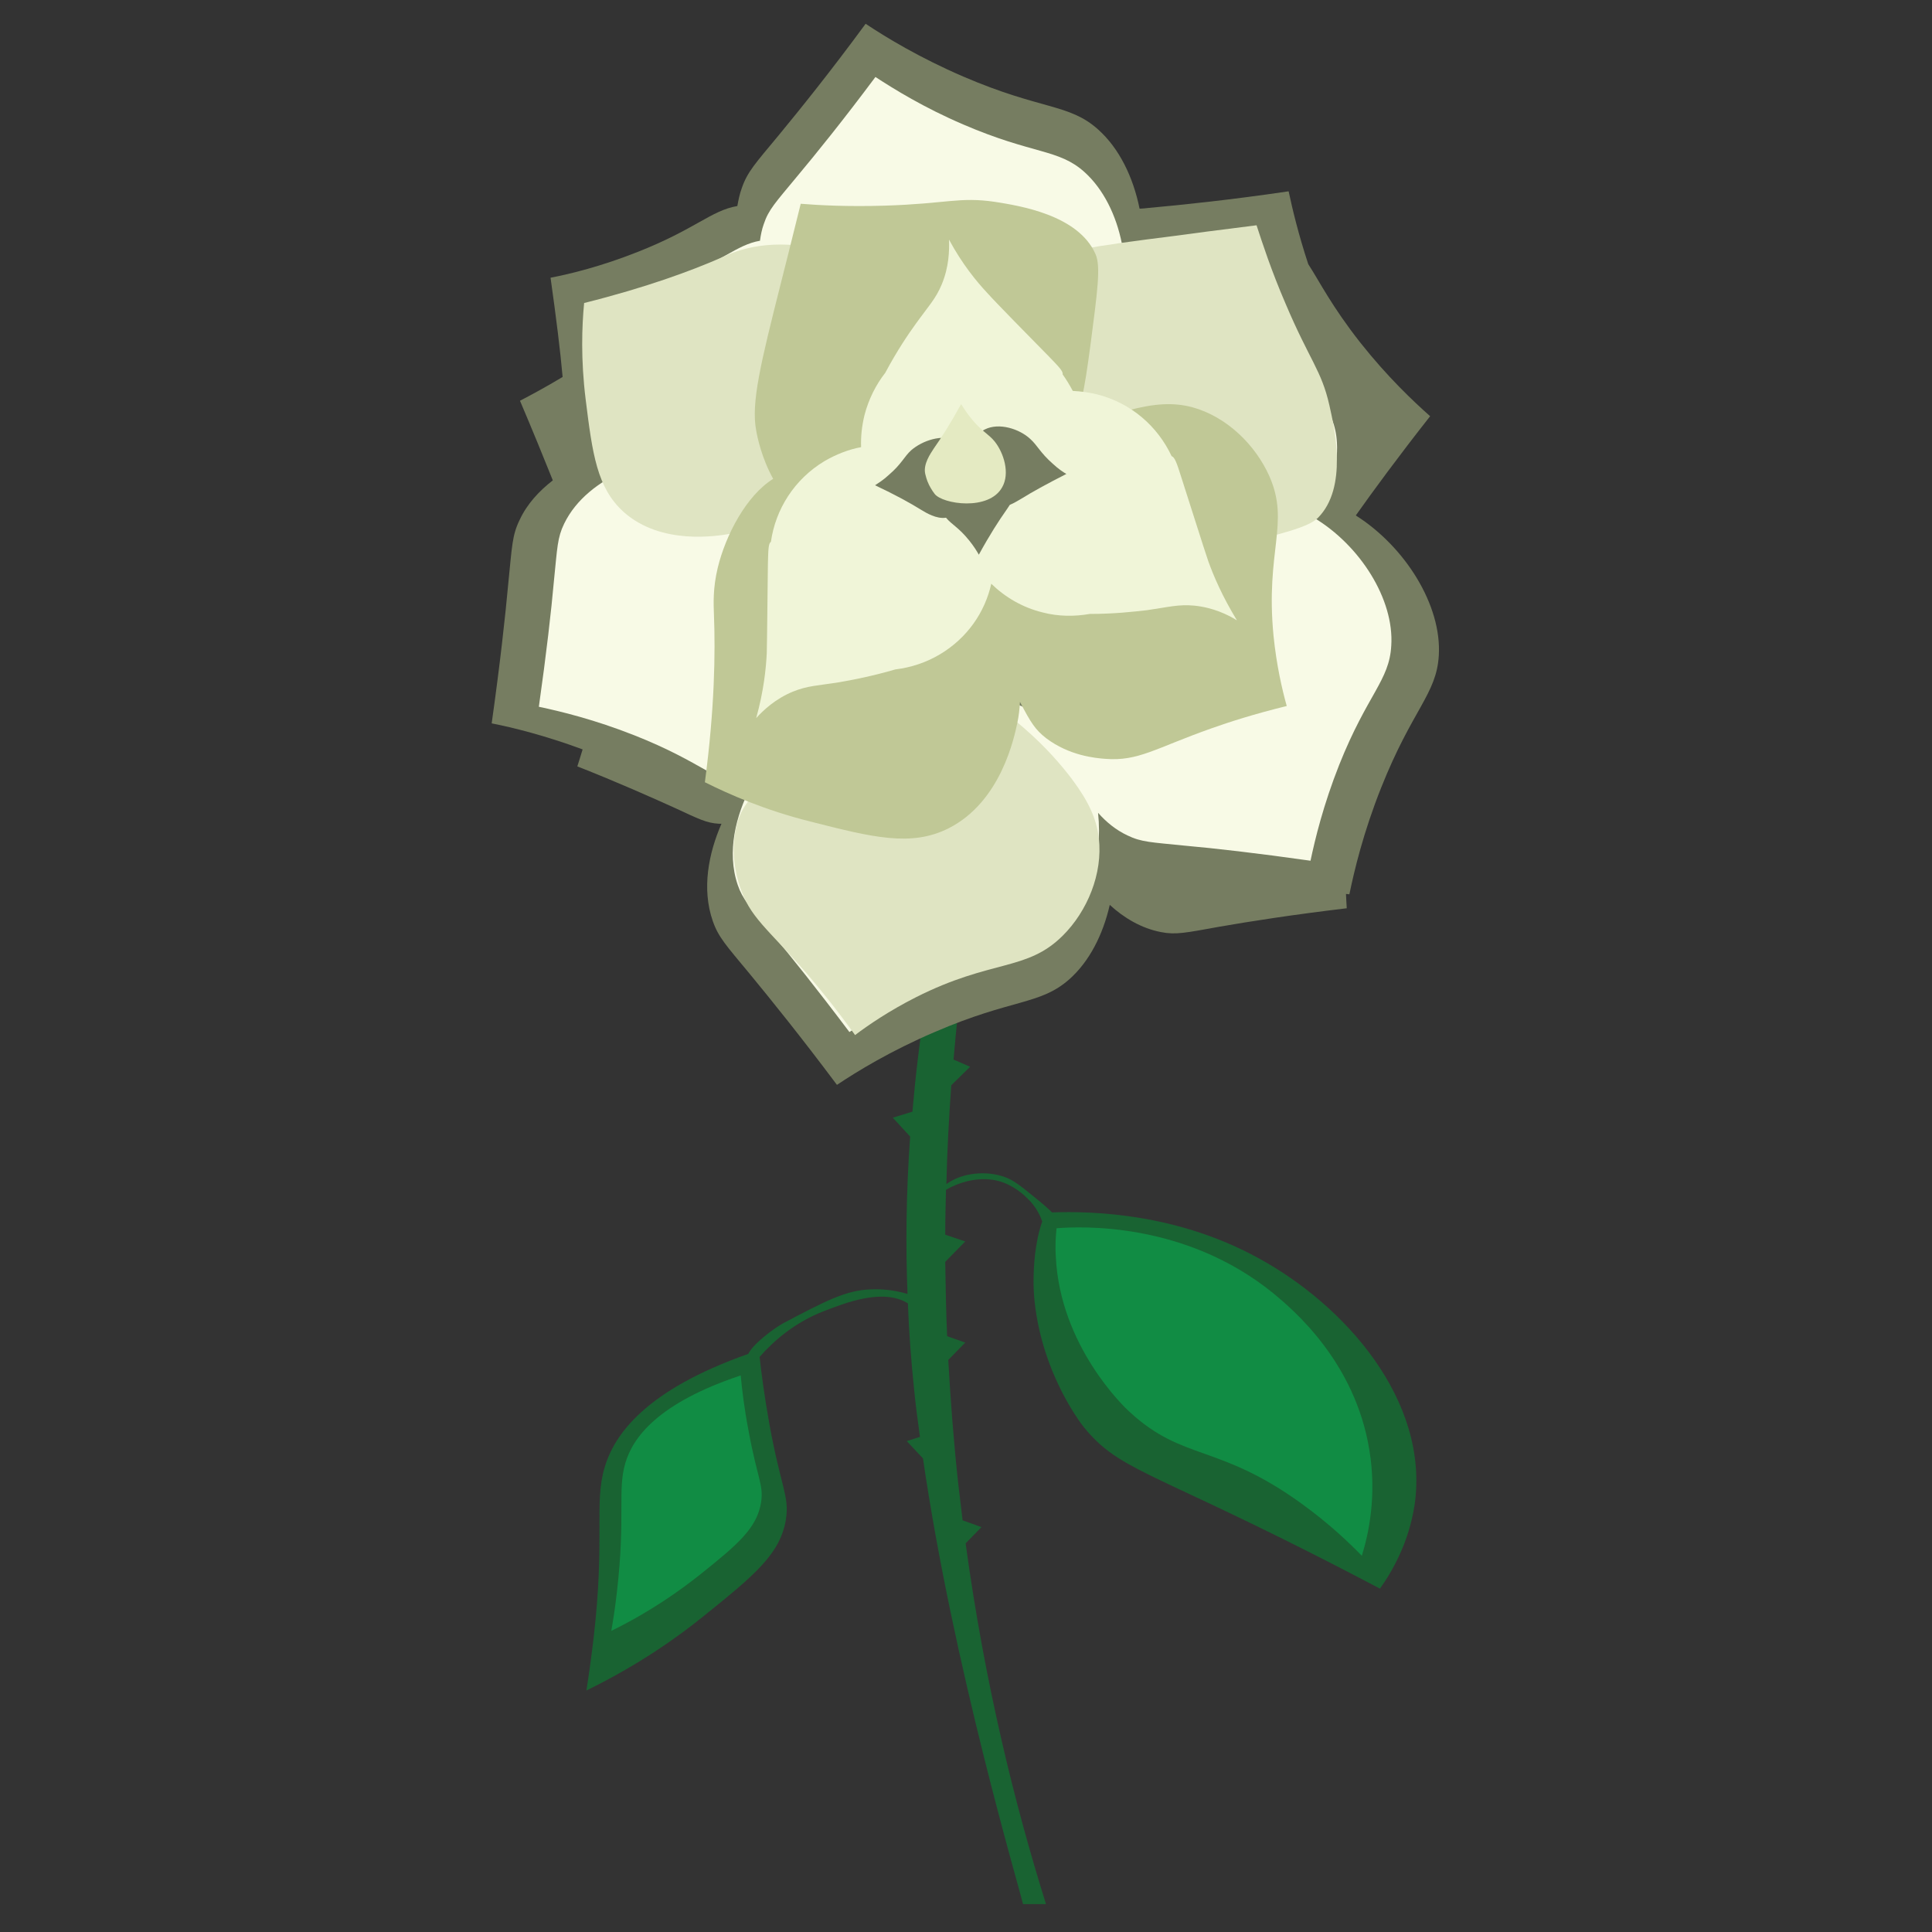 <?xml version="1.0" encoding="utf-8"?>
<!-- Generator: Adobe Illustrator 24.1.2, SVG Export Plug-In . SVG Version: 6.00 Build 0)  -->
<svg version="1.1" id="Layer_1" xmlns="http://www.w3.org/2000/svg" xmlns:xlink="http://www.w3.org/1999/xlink" x="0px" y="0px"
	 viewBox="0 0 512 512" style="enable-background:new 0 0 512 512;" xml:space="preserve">
<rect x="0" y="0" width="512" height="512" fill="#333333" stroke="none"/>
<style type="text/css">
	.st0{fill:#196332;}
	.st1{fill:#118C44;}
	.st2{fill:#767D61;}
	.st3{fill:#F8FAE6;}
	.st4{fill:#DFE4C2;}
	.st5{fill:#C0C896;}
	.st6{fill:#F0F5D8;}
	.st7{fill:#E4EAC2;}
</style>
<path class="st0" d="M333.1,333.2c-21.2-11.5-43-12.3-54.3-11.9c-1-1-2.6-2.4-4.6-4c-3.8-3.1-5.7-4.6-8-5.4
	c-4.7-1.7-11.2-1.2-15.4,1.9c0.2-9.1,0.7-17.8,1.3-26.2l5-4.9l-4.4-1.9c1.4-16.6,3.4-31.9,5.6-45.7c-2.3-0.6-4.5-1.2-6.8-1.8
	c-5.1,22.2-8.1,42.7-9.7,61.3l-5.2,1.6l4.6,5c-1.1,15.3-1.2,29.3-0.7,41.7c-4.1-1.2-7.5-1.3-9.7-1.2c-6.6,0.2-12.1,3.1-23.1,8.9
	c0,0-2.3,1.2-5.4,3.8c-2.4,2-3.5,3.4-4,4.4c-27,9.5-35.5,21.2-38.1,30.2c-2.8,9.5,0.2,18.6-2.9,45.2c-0.7,5.9-1.4,10.7-1.9,13.8
	c13.9-6.8,24.3-14.2,31.3-19.9c13.3-10.7,20.2-16.4,21.6-25.6c0.9-6.1-1.4-8.5-4.4-25.1c-1.3-7.2-2.1-13.3-2.6-17.8
	c3.5-4,9.1-9.1,17.2-12.2c5.5-2.1,15.5-6.1,22.1-2c0,0,0,0,0,0c0.3,8.1,0.9,15.5,1.6,22.3c0.4,4.3,1,8.7,1.6,13.1l-3.5,1.1l4.3,4.6
	c8,55,25.5,113.6,26.5,118.1c0,0,4.3,0,6.1,0c-8.4-26.8-16.3-58.9-21.3-95.6l4.2-4.3l-5-1.8c-0.4-3.3-0.8-6.7-1.2-10.1
	c-1.2-11.1-2-21.9-2.6-32.4l4.5-4.6l-4.8-1.7c-0.3-6.7-0.4-13.3-0.5-19.7l5.3-5.4l-5.3-1.8c0-4,0.1-8,0.2-11.9
	c4.4-2.5,9.5-3.5,14-2.3c4,1.1,6.8,3.8,7.6,4.6c2.4,2.3,3.4,4.7,3.9,6.1c-0.5,1.4-1.1,3.5-1.5,6c0,0-1.4,7.2-0.5,15.4
	c2.2,19.9,13.1,33.2,13.1,33.2c9,11,16.9,11.4,60.4,33.4c7.9,4,14.2,7.3,18,9.3c3.3-4.6,7.7-12.3,9.2-22.3
	C378.8,371.2,356.5,345.8,333.1,333.2z"/>
<g>
	<path class="st1" d="M196.3,364.5c0.3,3.4,0.9,8.6,2.1,14.8c2.3,12.5,4,14.2,3.3,18.8c-1.1,6.9-6.2,11.2-16.2,19.2
		c-5.3,4.2-13.1,9.8-23.5,14.9c0.4-2.3,1-5.9,1.5-10.4c2.3-20,0.1-26.8,2.2-34C167.7,380.9,174.4,371.8,196.3,364.5z"/>
	<path class="st1" d="M279.8,333c1.1,23.7,18.2,40,19.6,41.2c14.2,13.1,23.5,8.3,45.7,24.4c7.3,5.3,12.6,10.4,15.8,13.7
		c1.8-5.8,4-15.9,2-28c-3.8-23.5-20.3-37.3-25.5-41.6c-23.4-19-51.1-17.7-57.4-17.2C279.8,327.4,279.6,329.9,279.8,333z"/>
</g>
<path class="st2" d="M359.3,136.6c4.6-6.5,11.2-15.5,19.7-26.3c-4.4-3.9-11.3-10.4-18.5-19.5c-7.7-9.8-10.8-16.2-13.8-20.8
	c-2.6-7.9-4.2-14.6-5.2-19.3c-15.6,2.3-28.3,3.6-37.1,4.4c-0.9,0.1-1.7,0.2-2.4,0.2c-1.7-8.4-5.4-16-11-21c-7.7-6.9-15-5.1-35.7-14
	c-11.6-5-20.5-10.4-25.9-14C220,19.1,212,29,206.4,35.8c-6.3,7.6-8.3,9.7-9.8,14c-0.6,1.6-0.9,3.2-1.2,4.8c-7,1.2-11,6.1-26.5,12.2
	c-9.6,3.8-17.8,5.8-23,6.8c1.5,10.6,2.6,19.5,3.2,26.3c-4.5,2.7-8.4,4.8-11.3,6.3c3.4,8,6.3,15.1,8.7,21.1
	c-3.6,2.8-6.8,6.2-8.8,10.5c-2,4.1-2,7-3,16.8c-0.8,8.8-2.2,21.5-4.4,37.1c5.6,1.1,14.1,3.2,24.1,6.9c-0.5,1.7-1,3.2-1.4,4.5
	c10.9,4.3,19.6,8.2,25.6,10.9c6.7,3.1,8.6,4.1,11.9,4.3c0.2,0,0.5,0,0.7,0c-3.4,7.8-5.3,17.2-2.3,25.8c1.5,4.3,3.5,6.4,9.8,14
	c5.6,6.8,13.6,16.7,23.1,29.4c5.4-3.6,14.2-9,25.9-14c20.6-8.9,27.9-7.1,35.7-14c5.3-4.7,8.9-11.8,10.7-19.7
	c3.8,3.5,8.4,6.2,13.5,7.2c4,0.8,6.6,0.2,15.5-1.4c8-1.4,19.5-3.2,33.8-4.9c-0.1-1.1-0.1-2.4-0.2-3.8c0.3,0,0.6,0.1,0.9,0.1
	c1.3-6.3,3.7-16.4,8.4-28.2c8.3-20.9,14.7-24.8,15.3-35.1C382.1,160.4,372.4,144.9,359.3,136.6z"/>
<path class="st3" d="M348.2,137.2c4.1-6.3,6.5-13.4,6.1-19.9c-0.5-9.3-6.3-12.8-13.8-31.6c-4.2-10.6-6.4-19.7-7.6-25.4
	c-14.1,2-25.5,3.3-33.4,4c-0.8,0.1-1.5,0.1-2.2,0.2c-1.5-7.5-4.9-14.4-9.9-18.9c-6.9-6.2-13.5-4.6-32.1-12.6
	c-10.5-4.5-18.4-9.4-23.3-12.6c-8.5,11.4-15.7,20.3-20.8,26.4c-5.7,6.9-7.5,8.7-8.8,12.6c-0.5,1.4-0.8,2.9-1,4.4
	c-6.3,1.1-9.9,5.5-23.8,11c-8.6,3.4-16,5.2-20.7,6.2c1.7,11.4,2.7,20.7,3.3,27.2c0.7,7.2,0.7,9.3,2.2,12.3c0.8,1.6,1.7,3,2.8,4.3
	c-6.4,2.9-12.5,7.4-15.7,14c-1.8,3.7-1.8,6.3-2.7,15.1c-0.7,7.9-2,19.3-4,33.4c5.7,1.2,14.8,3.4,25.4,7.6
	c18.2,7.2,22.1,12.9,30.7,13.7c-3.8,7.4-6.4,17.1-3.4,25.9c1.3,3.8,3.1,5.7,8.8,12.6c5.1,6.1,12.3,15.1,20.8,26.4
	c4.9-3.2,12.8-8.1,23.3-12.6c18.6-8,25.1-6.4,32.1-12.6c8-7.1,11.8-20.5,10.5-32.9c2.2,2.5,4.8,4.6,7.8,6c3.7,1.8,6.3,1.8,15.1,2.7
	c7.9,0.7,19.3,2,33.4,4c1.2-5.7,3.4-14.8,7.6-25.4c7.5-18.8,13.3-22.3,13.8-31.6C369.5,158.8,360.4,144.5,348.2,137.2z M281.1,192.1
	c0.1,0.7,0.2,1.3,0.3,2.1c-10.6-10.3-28.6-13.3-45.3-10.2c0.9-2.1,1.6-4.2,2.1-6.4c3.8-18.2-10-37.5-27.9-48.3
	c9.3-5.2,17.4-13.2,21.7-22.2c11.2,4.1,24.2,5.3,35.7,3c3.6,15.8,15.3,31.8,29.5,40.2C286.4,162.3,279.6,178.3,281.1,192.1z"/>
<g>
	<g>
		<path class="st4" d="M226.3,114c-1.1-5.2-2.1-12.8-0.8-21.6c1.5-10.8,4.9-13.8,2.7-18.6c-3.6-7.8-17.4-10-27-8.6
			c-4.7,0.7-8,2.1-10.1,3.1c-8,3.5-19.9,7.9-36.3,12c-0.6,6.2-0.9,15,0.4,25.5c1.8,14.5,3,23.5,10.1,29.9c10,8.9,24.9,6.3,28,5.8
			C214.9,137.5,225,116.7,226.3,114z"/>
		<path class="st4" d="M245.6,176.4c-6.2,0.5-15.5,2.2-23.6,8.7c-2.3,1.8-2.3,2.3-9.6,10.9c-13.1,15.3-15.5,16.7-17,22.1
			c-2.1,7.5-0.2,14.1,0.6,16.6c2.6,8.4,7.4,11.3,17.8,23.3c3.1,3.6,7.7,9.2,12.8,16.3c3.6-2.7,9-6.4,16.1-10
			c20.2-10.2,29.4-6.8,39-16.4c6.4-6.4,10.6-16.3,9.5-25.8c-0.6-5.1-2.7-9.7-7.1-15.6C278.8,199.5,267.5,186.7,245.6,176.4z"/>
		<path class="st4" d="M286.6,149.4c10.3,0.4,18.9-0.5,25.1-1.5c4.8-0.8,8.1-1.6,14.7-3.2c13.6-3.3,20.4-5,22.9-7.5
			c7.9-8,4.4-23.6,3-29.8c-2.1-9.3-5.2-11.8-11.6-26.9c-3.8-8.8-6.2-16.2-7.7-20.8c-10.3,1.3-18.1,2.3-21.6,2.8
			c-21.4,2.7-32.3,4.2-38.6,8.2c-2.5,1.6-14.2,9-16.6,22c-0.9,5.1-0.2,10,2.3,17C261.5,117.7,268.6,133.2,286.6,149.4z"/>
	</g>
</g>
<path class="st5" d="M263.7,53.5c-9.5-1.4-12.8,0.5-29.3,1c-9.6,0.3-17.3-0.1-22.2-0.5c-2.5,10.1-4.4,17.7-5.3,21.2
	c-5.3,21-7.9,31.6-6.5,38.9c0.3,1.7,1.4,7.2,4.5,12.8c-7.1,4.4-12.6,14.9-14.7,23.6c-1.3,5.4-1.1,9.6-1,12.3
	c0.4,10.2,0.2,24.9-2.4,44.5c6.4,3.2,15.9,7.4,27.9,10.4c16.5,4.2,26.8,6.8,36.7,1.8c14-7.1,17.4-24.3,18.2-27.9
	c0.4-1.9,0.6-3.7,0.7-5.6c2.9,5.6,4.1,7.4,6.9,9.6c6.2,4.7,13.1,5.3,15.7,5.5c8.8,0.7,13.2-2.8,28.2-8.1c4.5-1.6,11.3-3.8,19.9-5.9
	c-1.2-4.3-2.7-10.7-3.5-18.6c-2.2-22.6,4.4-29.8-1.1-42.3c-3.7-8.3-11.3-15.8-20.5-18.3c-5-1.3-10-1-17.1,0.9
	c-3.5,1-8.4,2.6-14.2,5.3c0.8-2.9,1.5-5.6,2-8c1-4.7,1.5-8.1,2.4-14.8c1.8-13.9,2.8-20.8,1.3-24C285.7,56.9,270,54.5,263.7,53.5z
	 M242.6,141.1c3.7-0.4,8-1.1,12.7-2.3c-0.4,1.8-0.6,3.7-0.8,5.8c-0.3-0.3-0.5-0.5-0.6-0.7C250.7,143.4,246.9,142.5,242.6,141.1z"/>
<path class="st6" d="M320.2,148.7c-1.3-3.8-4.9-15.3-7.2-22.4c-1.1-3.5-1.7-5.2-2.5-5.4c0,0,0,0,0,0c-3.7-7.9-10.7-14.1-19.8-16.4
	c-2.1-0.5-4.3-0.8-6.4-0.9c-0.8-1.5-1.7-3-2.7-4.4c0,0,0,0,0,0c0.2-0.8-1.1-2.1-3.6-4.7c-5.3-5.4-13.7-13.9-16.4-16.9
	c-2.8-3-6.6-7.6-10.1-14.1c0.1,2.9,0,7.2-1.9,11.8c-1.6,3.9-3.6,5.9-6.9,10.5c-2.1,2.9-5,7.2-8.1,13c0,0,0,0,0,0
	c-2.5,3.2-4.4,7-5.5,11.2c-0.7,2.9-1,5.7-0.9,8.5c-3.3,0.6-6.6,1.9-9.7,3.7c-8,4.8-13,12.8-14.2,21.4c0,0,0,0,0,0
	c-0.7,0.4-0.7,2.3-0.8,5.9c-0.1,7.5-0.2,19.6-0.3,23.6c-0.2,4.1-0.8,10-2.8,17.2c1.9-2.1,5.1-5.1,9.7-7c3.9-1.6,6.7-1.6,12.3-2.5
	c3.5-0.6,8.7-1.6,14.9-3.4c0,0,0,0,0,0c4.1-0.5,8.1-1.8,11.8-4c7.2-4.3,11.9-11.1,13.6-18.7c3.7,3.6,8.3,6.3,13.6,7.6
	c4.2,1.1,8.5,1.1,12.5,0.4c0,0,0,0,0,0c6.5,0,11.7-0.6,15.2-1c5.6-0.8,8.3-1.6,12.5-1.2c5,0.5,8.9,2.4,11.3,3.9
	C323.9,158,321.6,152.6,320.2,148.7z"/>
<path class="st2" d="M244.1,135.1c1.3,0.8,4.1,2.5,6.6,2.1c1.6,1.9,3.4,2.6,6.2,6.1c1.2,1.5,2,2.8,2.5,3.7c2.9-5.3,5.3-9,7.2-11.7
	c0.3-0.4,0.6-0.9,1-1.5c1.2-0.5,2.3-1.2,3-1.6c2.9-1.8,6.7-3.9,12-6.6c-0.9-0.5-2.2-1.4-3.6-2.7c-3.4-3-4-4.8-6-6.6
	c-2.8-2.6-8.2-4.4-12-2.5c-2.4,1.2-3.7,3.6-4.3,6.2c-0.7-1.4-1.8-2.5-3.2-3.2c-3.8-1.9-9.1,0-12,2.5c-1.9,1.7-2.5,3.6-6,6.6
	c-1.4,1.3-2.7,2.1-3.6,2.7C237.4,131.2,241.2,133.3,244.1,135.1z"/>
<path class="st7" d="M254.7,107.1c-2.9,5.3-5.3,9-7.2,11.7c-0.9,1.4-2.9,4.2-2.3,6.8c0.1,0.3,0.3,1.5,1,2.9c0,0,0.7,1.4,1.5,2.4
	c2.1,2.7,14.4,4.6,17.9-1.8c2.1-3.7,0.4-9.1-2-12.1c-1.6-2-3.5-2.7-6.3-6.2C256.1,109.3,255.3,108,254.7,107.1z"/>
</svg>

